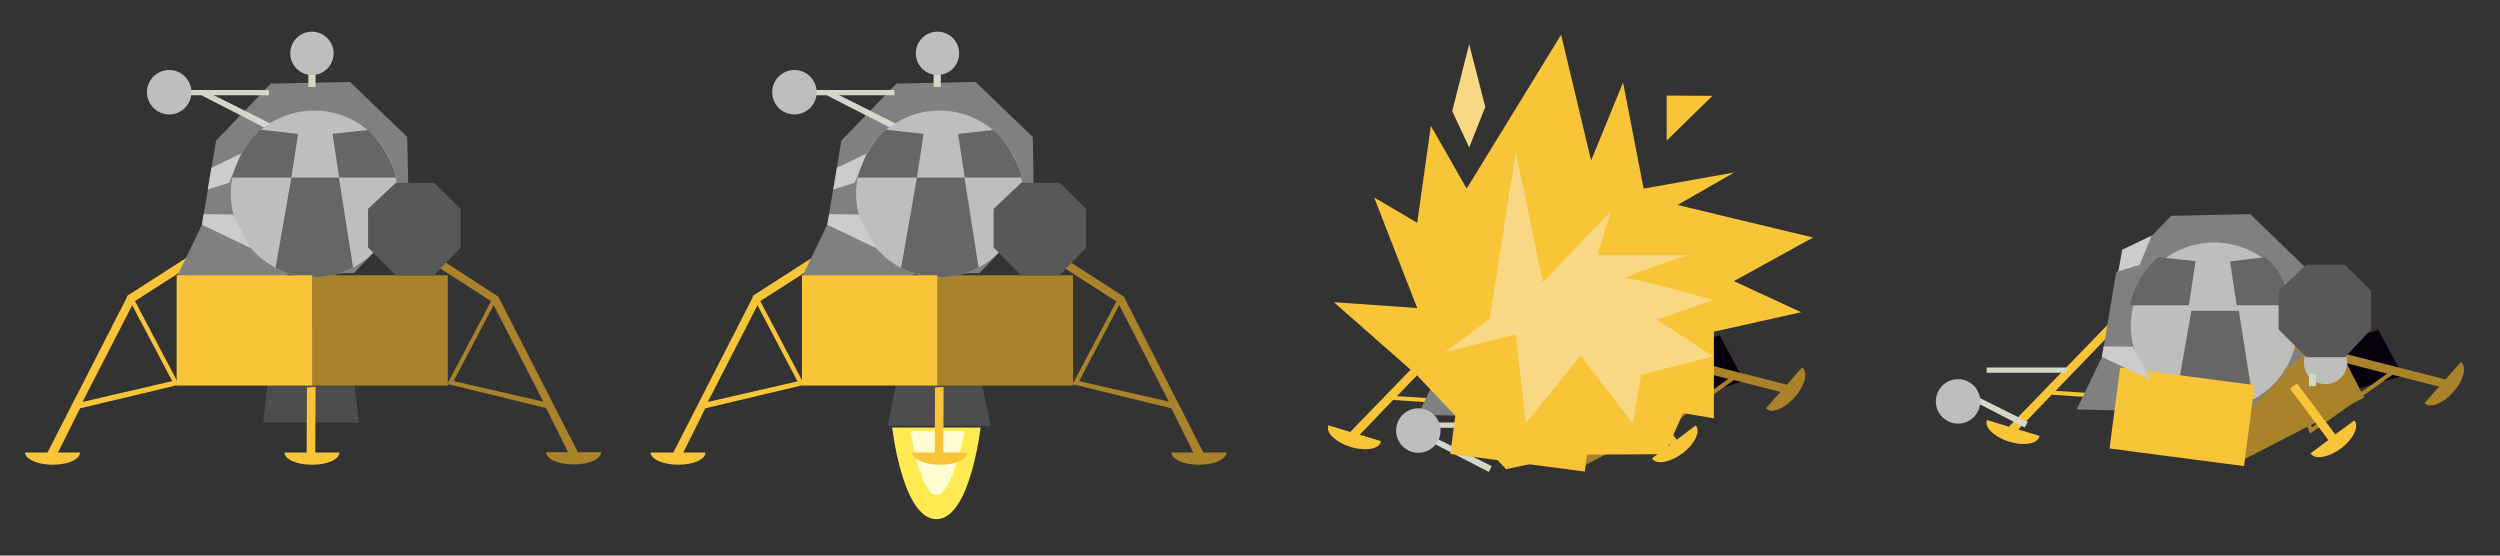 <?xml version="1.0" encoding="utf-8"?>
<!-- Generator: Adobe Illustrator 19.0.0, SVG Export Plug-In . SVG Version: 6.00 Build 0)  -->
<svg version="1.1" id="Layer_1" xmlns="http://www.w3.org/2000/svg" xmlns:xlink="http://www.w3.org/1999/xlink" x="0px" y="0px" width="900" height="200"
	 viewBox="0 0 900 200" style="enable-background:new 0 0 900 200;" xml:space="preserve">
<rect x="0" y="0" width="900" height="200" fill="#333333" stroke="none"/>
<style type="text/css">
	.st0{fill:#4D4D4D;}
	.st1{fill:#AA822A;}
	.st2{fill:#808080;}
	.st3{fill:#F8C538;}
	.st4{fill:#BEBEBC;}
	.st5{fill:#D4D6C9;}
	.st6{fill:#666666;}
	.st7{fill:#585858;}
	.st8{fill:#CCCCCC;}
	.st9{fill:#07000C;}
	.st10{fill:#FFEA52;}
	.st11{fill:#FFFDD2;}
	.st12{fill:#F9D885;}
</style>
<g id="XMLID_2_">
	<polygon id="XMLID_4_" class="st0" points="98.8,115.7 94.8,152.1 129.2,152.1 124.9,115.7 	"/>
	<rect id="XMLID_5_" x="112.4" y="99.1" class="st1" width="48.8" height="39.7"/>
	<polygon id="XMLID_1_" class="st2" points="147.2,77.8 127.4,98.3 98.9,98.9 78.3,79.2 77.8,50.6 97.5,30.1 126,29.5 146.6,49.3 	
		"/>
	<g id="XMLID_6_">
		<g id="XMLID_412_">
			<path id="XMLID_417_" class="st1" d="M196.6,162.4c0,0,0-0.1,0-0.1C196.6,162.2,196.6,162.5,196.6,162.4z"/>
			<path id="XMLID_414_" class="st1" d="M208.1,162.9L179.5,107l-0.1-0.2L142,82.5l-1.7,2.5l36.5,23.4L161,138.3l1.6,0.3l0,0l34,8.3
				l7.9,15.9h-7.9c0,0,0-0.1,0,0c0.1,2.5,4.5,4.4,9.9,4.4c5.4,0,9.7-1.8,9.9-4.3c0-0.1,0-0.1,0-0.1H208.1z M163.3,137.2l14.4-27.4
				l17.9,34.8L163.3,137.2z"/>
			<path id="XMLID_413_" class="st1" d="M216.3,162.2c0,0,0,0.1,0,0.1C216.3,162.5,216.3,162.2,216.3,162.2z"/>
		</g>
	</g>
	<g id="XMLID_7_">
		<g id="XMLID_405_">
			<path id="XMLID_410_" class="st3" d="M28.7,162.4c0,0,0-0.1,0-0.1C28.7,162.2,28.7,162.5,28.7,162.4z"/>
			<path id="XMLID_407_" class="st3" d="M9,162.9C9,162.9,9,162.8,9,162.9c0.1,2.4,4.5,4.4,9.9,4.4c5.4,0,9.7-1.8,9.9-4.3
				c0-0.1,0-0.1,0-0.1h-7.9l7.9-15.9l34-8.1l0,0l1.6-0.5l-15.8-30L85,85l-1.7-2.6l-37.5,24.1l-0.1,0.5l-28.6,55.9H9z M29.7,144.7
				l17.9-34.8L62,137.2L29.7,144.7z"/>
			<path id="XMLID_406_" class="st3" d="M9,162.2c0,0,0,0.1,0,0.1C9,162.5,9,162.2,9,162.2z"/>
		</g>
	</g>
	<g id="XMLID_31_">
		<g id="XMLID_346_">
			<path id="XMLID_361_" class="st3" d="M102.4,162.4c0,0,0-0.1,0-0.1C102.4,162.2,102.4,162.5,102.4,162.4z"/>
			<path id="XMLID_354_" class="st3" d="M122.1,162.2c0,0,0,0.1,0,0.1C122.1,162.5,122.1,162.2,122.1,162.2z"/>
			<path id="XMLID_347_" class="st3" d="M113.5,162.9l0.1-23.6l-3.1,0.2l-0.1,23.4h-8c0,0,0-0.1,0,0c0.1,2.5,4.5,4.4,9.9,4.4
				c5.4,0,9.7-1.8,9.9-4.3c0-0.1,0-0.1,0-0.1H113.5z"/>
		</g>
	</g>
	<polygon id="XMLID_24_" class="st2" points="77.8,50.6 72.7,80.9 63.6,99.8 104.4,100.8 	"/>
	<circle id="XMLID_26_" class="st4" cx="112.3" cy="19.2" r="7.8"/>
	<polygon id="XMLID_28_" class="st5" points="96.3,46.5 72.7,34.4 73.8,32.7 97.4,44.5 	"/>
	<rect id="XMLID_11_" x="111" y="26.9" class="st5" width="2.6" height="4.4"/>
	<circle id="XMLID_33_" class="st4" cx="113.1" cy="69.8" r="30"/>
	<rect id="XMLID_29_" x="68.1" y="32.4" class="st5" width="28.7" height="1.9"/>
	<circle id="XMLID_27_" class="st4" cx="60.9" cy="33.2" r="8"/>
	<g id="XMLID_36_">
		<path id="XMLID_37_" class="st6" d="M83.6,63.9h21.3l2.4-15.7l-13.5-1.5C88.7,51,85,57.9,83.6,63.9z"/>
		<path id="XMLID_39_" class="st6" d="M132.4,46.8l-12.7,1.4l2.4,15.7h20.5C141.2,57.9,137.5,51.1,132.4,46.8z"/>
	</g>
	<polygon id="XMLID_25_" class="st7" points="142.5,99.1 132.5,89.1 132.5,75.2 142.5,65.8 156.3,65.8 165.8,75.2 165.8,89.1 
		156.3,99.1 	"/>
	<path id="XMLID_41_" class="st6" d="M99.2,96.4c4.1,2.2,8.9,3.4,13.9,3.4c5.1,0,9.9-1.3,14-3.5L122,63.9h-17.1L99.2,96.4z"/>
	<rect id="XMLID_3_" x="63.6" y="99.1" class="st3" width="48.8" height="39.7"/>
	<polygon id="XMLID_10_" class="st8" points="86.7,55.3 76.1,60.4 74.8,68.2 82.5,65.8 	"/>
	<polygon id="XMLID_42_" class="st8" points="83.8,77.2 90.2,89.3 72.7,80.9 73.3,77.1 83.8,77.2 	"/>
</g>
<g id="XMLID_67_">
	<polygon id="XMLID_183_" class="st9" points="833.4,125.3 834.9,143.9 865.1,135.3 856.2,118.8 	"/>
	
		<rect id="XMLID_180_" x="798.3" y="126.8" transform="matrix(0.889 -0.458 0.458 0.889 26.49 392.211)" class="st1" width="48.8" height="29.4"/>
	<polygon id="XMLID_179_" class="st2" points="831.2,125.4 811.4,145.9 782.9,146.5 762.4,126.7 761.8,98.2 781.6,77.7 810.1,77.1 
		830.6,96.9 	"/>
	<g id="XMLID_164_">
		<g id="XMLID_393_">
			<path id="XMLID_398_" class="st1" d="M873.1,145.5C873.1,145.5,873.1,145.5,873.1,145.5C873,145.5,873.2,145.6,873.1,145.5z"/>
			<path id="XMLID_395_" class="st1" d="M880.4,136.6L820,121.2l0,0.1l-42.9,12l0.8,2.9l41.8-11.7l11.9,31.6l1.3-0.9l0,0l28.4-20.3
				l16.8,4.3l-5.3,5.9c0.2,0.2,0.3,0.3,0.4,0.3c2,1.6,6.5-0.3,10-4.3c3.6-4,4.8-8.7,3-10.5c-0.1,0-0.2-0.1-0.3-0.3L880.4,136.6z
				 M832.3,153.8l-10.9-29l38,9.7L832.3,153.8z"/>
			<path id="XMLID_394_" class="st1" d="M886.1,130.7C886.1,130.7,886.2,130.7,886.1,130.7C886.4,130.9,886.1,130.6,886.1,130.7z"/>
		</g>
	</g>
	<g id="XMLID_151_">
		<g id="XMLID_386_">
			<path id="XMLID_391_" class="st3" d="M734.1,157.4C734.1,157.3,734.1,157.3,734.1,157.4C734.1,157.2,734,157.5,734.1,157.4z"/>
			<path id="XMLID_388_" class="st3" d="M715.3,151.2c0,0-0.1,0.3-0.1,0.4c-0.6,2.5,2.9,5.8,8.1,7.4c5.2,1.6,10,0.8,10.8-1.6
				c0-0.1,0.1-0.5,0.1-0.5l-7.6-2.3l12-12.5l34.8,2.3l0,0l1.6,0.1l-6.5-33.2l41.7-11.9l-0.8-2.9l-42.8,12.3l0,0l-43.4,44.8
				L715.3,151.2z M740,140.7l27.2-28.2l5.9,30.4L740,140.7z"/>
			<path id="XMLID_387_" class="st3" d="M715.2,151.5c0,0,0,0.1,0,0.1C715.1,151.8,715.2,151.5,715.2,151.5z"/>
		</g>
	</g>
	<g id="XMLID_133_">
		<g id="XMLID_339_">
			<path id="XMLID_344_" class="st3" d="M832.2,163.5C832.1,163.5,832.1,163.5,832.2,163.5C832.1,163.4,832.2,163.6,832.2,163.5z"/>
			<path id="XMLID_343_" class="st3" d="M847.8,151.5C847.8,151.5,847.9,151.6,847.8,151.5C848,151.8,847.8,151.5,847.8,151.5z"/>
			<path id="XMLID_340_" class="st3" d="M840.7,156.4L826.9,138l-2.5,1.9l13.8,18.5l-6.4,4.8c0.2,0.2,0.3,0.3,0.3,0.4
				c1.6,1.9,6.4,1,10.7-2.2c4.3-3.2,6.4-7.6,5-9.7c0-0.1-0.1-0.2-0.3-0.3L840.7,156.4z"/>
		</g>
	</g>
	<polygon id="XMLID_132_" class="st2" points="761.8,98.2 756.7,128.5 747.6,147.4 788.5,148.4 	"/>
	<circle id="XMLID_129_" class="st4" cx="837.2" cy="130.5" r="7.8"/>
	<polygon id="XMLID_128_" class="st5" points="728.9,153.9 705.3,141.7 706.4,140.1 730,151.9 	"/>
	<rect id="XMLID_117_" x="831.2" y="134.6" class="st5" width="2.6" height="4.4"/>
	<circle id="XMLID_116_" class="st4" cx="797.1" cy="117.3" r="30"/>
	<rect id="XMLID_115_" x="715.2" y="132.3" class="st5" width="28.7" height="1.9"/>
	<circle id="XMLID_114_" class="st4" cx="704.9" cy="144.5" r="8"/>
	<g id="XMLID_111_">
		<path id="XMLID_113_" class="st6" d="M766.7,109.9H788l2.4-15.9l-13.5-1.4C771.7,96.9,768,103.9,766.7,109.9z"/>
		<path id="XMLID_112_" class="st6" d="M815.5,92.6l-12.7,1.5l2.4,15.8h20.5C824.2,103.9,820.6,96.9,815.5,92.6z"/>
	</g>
	<polygon id="XMLID_88_" class="st7" points="830.3,128.6 820.3,118.6 820.3,104.7 830.3,95.3 844.2,95.3 853.6,104.7 853.6,118.6 
		844.2,128.6 	"/>
	<path id="XMLID_87_" class="st6" d="M783.2,144.2c4.1,2.2,8.9,3.3,13.9,3.3c5.1,0,9.9-1.1,14-3.3l-5.1-32.3h-17.1L783.2,144.2z"/>
	
		<rect id="XMLID_74_" x="760.7" y="135.5" transform="matrix(0.992 0.13 -0.13 0.992 26.26 -101.017)" class="st3" width="48.8" height="29.4"/>
	<polygon id="XMLID_73_" class="st8" points="774.6,84.8 764,89.9 762.6,97.7 770.3,95.3 	"/>
	<polygon id="XMLID_71_" class="st8" points="767.8,124.8 774.3,136.8 756.7,128.5 757.3,124.7 767.8,124.8 	"/>
</g>
<g id="XMLID_56_">
	<path id="XMLID_55_" class="st10" d="M321.2,153.9c0,0,3.7,33,15.9,33s15.9-33,15.9-33L321.2,153.9z"/>
	<path id="XMLID_30_" class="st11" d="M327.8,155.2c0,0,3.5,23,9.3,23c5.8,0,10.2-23,10.2-23L327.8,155.2z"/>
	<g id="XMLID_32_">
		<polygon id="XMLID_127_" class="st0" points="323.9,131.6 319.6,153.3 356.7,153.3 352,131.6 		"/>
		<rect id="XMLID_124_" x="337.5" y="99.1" class="st1" width="48.8" height="39.7"/>
		<polygon id="XMLID_123_" class="st2" points="372.3,77.8 352.6,98.3 324.1,98.9 303.5,79.2 302.9,50.6 322.7,30.1 351.2,29.5 
			371.8,49.3 		"/>
		<g id="XMLID_110_">
			<g id="XMLID_379_">
				<path id="XMLID_385_" class="st1" d="M421.7,162.4c0,0,0-0.1,0-0.1C421.7,162.2,421.7,162.5,421.7,162.4z"/>
				<path id="XMLID_382_" class="st1" d="M433.2,162.9L404.7,107l-0.1-0.2l-37.5-24.2l-1.7,2.5l36.5,23.4l-15.8,29.9l1.6,0.3l0,0
					l34,8.3l7.9,15.9h-7.9c0,0,0-0.1,0,0c0.1,2.5,4.5,4.4,9.9,4.4c5.4,0,9.7-1.8,9.9-4.3c0-0.1,0-0.1,0-0.1H433.2z M388.5,137.2
					l14.4-27.4l17.9,34.8L388.5,137.2z"/>
				<path id="XMLID_381_" class="st1" d="M441.5,162.2c0,0,0,0.1,0,0.1C441.5,162.5,441.5,162.2,441.5,162.2z"/>
			</g>
		</g>
		<g id="XMLID_83_">
			<g id="XMLID_400_">
				<path id="XMLID_411_" class="st3" d="M253.9,162.4c0,0,0-0.1,0-0.1C253.9,162.2,253.9,162.5,253.9,162.4z"/>
				<path id="XMLID_402_" class="st3" d="M234.2,162.9C234.2,162.9,234.2,162.8,234.2,162.9c0.1,2.4,4.5,4.4,9.9,4.4
					c5.4,0,9.7-1.8,9.9-4.3c0-0.1,0-0.1,0-0.1H246l7.9-15.9l34-8.1l0,0l1.6-0.5l-15.8-30L310.2,85l-1.7-2.6l-37.5,24.1L271,107
					l-28.6,55.9H234.2z M254.8,144.7l17.9-34.8l14.4,27.4L254.8,144.7z"/>
				<path id="XMLID_401_" class="st3" d="M234.2,162.2c0,0,0,0.1,0,0.1C234.2,162.5,234.2,162.2,234.2,162.2z"/>
			</g>
		</g>
		<g id="XMLID_69_">
			<g id="XMLID_336_">
				<path id="XMLID_345_" class="st3" d="M328.5,162.4c0,0,0-0.1,0-0.1C328.5,162.2,328.5,162.5,328.5,162.4z"/>
				<path id="XMLID_338_" class="st3" d="M348.2,162.2c0,0,0,0.1,0,0.1C348.2,162.5,348.2,162.2,348.2,162.2z"/>
				<path id="XMLID_337_" class="st3" d="M339.6,162.9l0.1-23.6l-3.1,0.2l-0.1,23.4h-8c0,0,0-0.1,0,0c0.1,2.5,4.5,4.4,9.9,4.4
					c5.4,0,9.7-1.8,9.9-4.3c0-0.1,0-0.1,0-0.1H339.6z"/>
			</g>
		</g>
		<polygon id="XMLID_68_" class="st2" points="302.9,50.6 297.8,80.9 288.7,99.8 329.6,100.8 		"/>
		<circle id="XMLID_65_" class="st4" cx="337.5" cy="19.2" r="7.8"/>
		<polygon id="XMLID_64_" class="st5" points="321.5,46.5 297.8,34.4 299,32.7 322.5,44.5 		"/>
		<rect id="XMLID_63_" x="336.1" y="26.9" class="st5" width="2.6" height="4.4"/>
		<circle id="XMLID_62_" class="st4" cx="338.2" cy="69.8" r="30"/>
		<rect id="XMLID_61_" x="293.3" y="32.4" class="st5" width="28.7" height="1.9"/>
		<circle id="XMLID_60_" class="st4" cx="286" cy="33.2" r="8"/>
		<g id="XMLID_57_">
			<path id="XMLID_59_" class="st6" d="M308.8,63.9h21.3l2.4-15.7L319,46.7C313.8,51,310.1,57.9,308.8,63.9z"/>
			<path id="XMLID_58_" class="st6" d="M357.6,46.8l-12.7,1.4l2.4,15.7h20.5C366.3,57.9,362.7,51.1,357.6,46.8z"/>
		</g>
		<polygon id="XMLID_49_" class="st7" points="367.6,99.1 357.7,89.1 357.7,75.2 367.6,65.8 381.5,65.8 391,75.2 391,89.1 
			381.5,99.1 		"/>
		<path id="XMLID_47_" class="st6" d="M324.4,96.4c4.1,2.2,8.9,3.4,13.9,3.4c5.1,0,9.9-1.3,14-3.5l-5.1-32.4h-17.1L324.4,96.4z"/>
		<rect id="XMLID_44_" x="288.7" y="99.1" class="st3" width="48.8" height="39.7"/>
		<polygon id="XMLID_43_" class="st8" points="311.9,55.3 301.3,60.4 300,68.2 307.7,65.8 		"/>
		<polygon id="XMLID_34_" class="st8" points="309,77.2 315.4,89.3 297.8,80.9 298.5,77.1 309,77.2 		"/>
	</g>
</g>
<g id="XMLID_50_">
	<g id="XMLID_75_">
		<polygon id="XMLID_259_" class="st9" points="596.3,127.2 597.8,145.8 627.9,137.2 619.1,120.7 		"/>
		
			<rect id="XMLID_256_" x="561.2" y="128.7" transform="matrix(0.889 -0.458 0.458 0.889 -0.672 283.9)" class="st1" width="48.8" height="29.4"/>
		<polygon id="XMLID_255_" class="st2" points="594.1,127.3 574.3,147.8 545.8,148.4 525.2,128.6 524.7,100.1 544.4,79.6 572.9,79 
			593.5,98.8 		"/>
		<g id="XMLID_242_">
			<g id="XMLID_355_">
				<path id="XMLID_360_" class="st1" d="M636,147.4C636,147.4,636,147.4,636,147.4C635.9,147.4,636.1,147.5,636,147.4z"/>
				<path id="XMLID_357_" class="st1" d="M643.3,138.5l-60.4-15.4l0,0.1l-42.9,12l0.8,2.9l41.8-11.7l11.9,31.6l1.3-0.9l0,0
					l28.4-20.3l16.8,4.3l-5.3,5.9c0.2,0.2,0.3,0.3,0.4,0.3c2,1.6,6.5-0.3,10-4.3c3.6-4,4.8-8.7,3-10.5c-0.1,0-0.2-0.1-0.3-0.3
					L643.3,138.5z M595.1,155.7l-10.9-29l38,9.7L595.1,155.7z"/>
				<path id="XMLID_356_" class="st1" d="M649,132.6C649,132.6,649,132.6,649,132.6C649.2,132.8,649,132.5,649,132.6z"/>
			</g>
		</g>
		<g id="XMLID_215_">
			<g id="XMLID_348_">
				<path id="XMLID_353_" class="st3" d="M496.9,159.3C497,159.2,497,159.2,496.9,159.3C497,159.1,496.9,159.4,496.9,159.3z"/>
				<path id="XMLID_350_" class="st3" d="M478.2,153.1c0,0-0.1,0.3-0.1,0.4c-0.6,2.5,2.9,5.8,8.1,7.4c5.2,1.6,10,0.8,10.8-1.6
					c0-0.1,0.1-0.5,0.1-0.5l-7.6-2.3l12-12.5l34.8,2.3l0,0l1.6,0.1l-6.5-33.2l41.7-11.9l-0.8-2.9l-42.8,12.3l0,0l-43.4,44.8
					L478.2,153.1z M502.9,142.6l27.2-28.2l5.9,30.4L502.9,142.6z"/>
				<path id="XMLID_349_" class="st3" d="M478.1,153.4c0,0,0,0.1,0,0.1C478,153.7,478.1,153.4,478.1,153.4z"/>
			</g>
		</g>
		<g id="XMLID_201_">
			<g id="XMLID_329_">
				<path id="XMLID_332_" class="st3" d="M595,165.4C595,165.4,595,165.4,595,165.4C595,165.3,595.1,165.6,595,165.4z"/>
				<path id="XMLID_331_" class="st3" d="M610.7,153.4C610.7,153.4,610.7,153.5,610.7,153.4C610.9,153.7,610.7,153.4,610.7,153.4z"
					/>
				<path id="XMLID_330_" class="st3" d="M603.6,158.3l-13.8-18.5l-2.5,1.9l13.8,18.5l-6.4,4.8c0.2,0.2,0.3,0.3,0.3,0.4
					c1.6,1.9,6.4,1,10.7-2.2c4.3-3.2,6.4-7.6,5-9.7c0-0.1-0.1-0.2-0.3-0.3L603.6,158.3z"/>
			</g>
		</g>
		<polygon id="XMLID_200_" class="st2" points="524.7,100.1 519.6,130.4 510.5,149.3 551.3,150.3 		"/>
		<circle id="XMLID_197_" class="st4" cx="600.1" cy="132.4" r="7.8"/>
		<polygon id="XMLID_190_" class="st5" points="536,169.9 512.3,157.7 513.5,156 537,167.8 		"/>
		<rect id="XMLID_182_" x="594.1" y="136.5" class="st5" width="2.6" height="4.4"/>
		<circle id="XMLID_181_" class="st4" cx="560" cy="119.2" r="30"/>
		<rect id="XMLID_171_" x="511.2" y="152.1" class="st5" width="28.7" height="1.9"/>
		<circle id="XMLID_170_" class="st4" cx="510.6" cy="155" r="8"/>
		<g id="XMLID_167_">
			<path id="XMLID_169_" class="st6" d="M529.6,111.9h21.3l2.4-15.9l-13.5-1.4C534.6,98.9,530.9,104.9,529.6,111.9z"/>
			<path id="XMLID_168_" class="st6" d="M578.4,94.6l-12.7,1.5l2.4,15.8h20.5C587.1,104.9,583.5,98.9,578.4,94.6z"/>
		</g>
		<polygon id="XMLID_154_" class="st7" points="593.2,130.5 583.2,120.5 583.2,106.6 593.2,97.2 607,97.2 616.5,106.6 616.5,120.5 
			607,130.5 		"/>
		<path id="XMLID_136_" class="st6" d="M546.1,146.2c4.1,2.2,8.9,3.3,13.9,3.3c5.1,0,9.9-1.1,14-3.3l-5.1-32.2h-17.1L546.1,146.2z"
			/>
		
			<rect id="XMLID_91_" x="523.5" y="137.4" transform="matrix(0.992 0.13 -0.13 0.992 24.486 -70.102)" class="st3" width="48.8" height="29.4"/>
		<polygon id="XMLID_90_" class="st8" points="537.5,86.7 526.8,91.8 525.5,99.6 533.2,97.2 		"/>
		<polygon id="XMLID_85_" class="st8" points="530.7,126.7 537.1,138.7 519.6,130.4 520.2,126.6 530.7,126.7 		"/>
	</g>
	<polygon id="XMLID_45_" class="st3" points="510.1,135.1 480.2,108.8 510.2,110.9 494.7,71.1 510.2,80.2 515.1,45.3 528,67.9 
		562,12.5 572.8,57.8 584.3,29.7 591.7,67.9 624.3,62.1 603.9,73.8 652.7,85.5 624.2,101.2 648.4,112.4 617,119.4 617,150.6 
		605.9,148.7 599.3,163.5 566.5,163.7 542.2,168.9 	"/>
	<path id="XMLID_46_" class="st12" d="M536.3,114.8l9.4-60.1l9.7,46.9L580,76L575,91.9h32.3c0,0-25.3,8.3-21.6,8.4
		c3.7,0,31.1,7.7,31.1,7.7l-20.3,7l20.2,13.3l-25.9,6.6l-3,17.5L569,128l-19.7,24.3l-3.6-31.9l-25.4,6.3L536.3,114.8z"/>
	<polygon id="XMLID_48_" class="st12" points="528.9,15.9 522.8,40 528.9,53.1 534.7,38.5 	"/>
	<polygon id="XMLID_51_" class="st3" points="600,34.4 600,50.6 616.5,34.5 	"/>
</g>
</svg>
